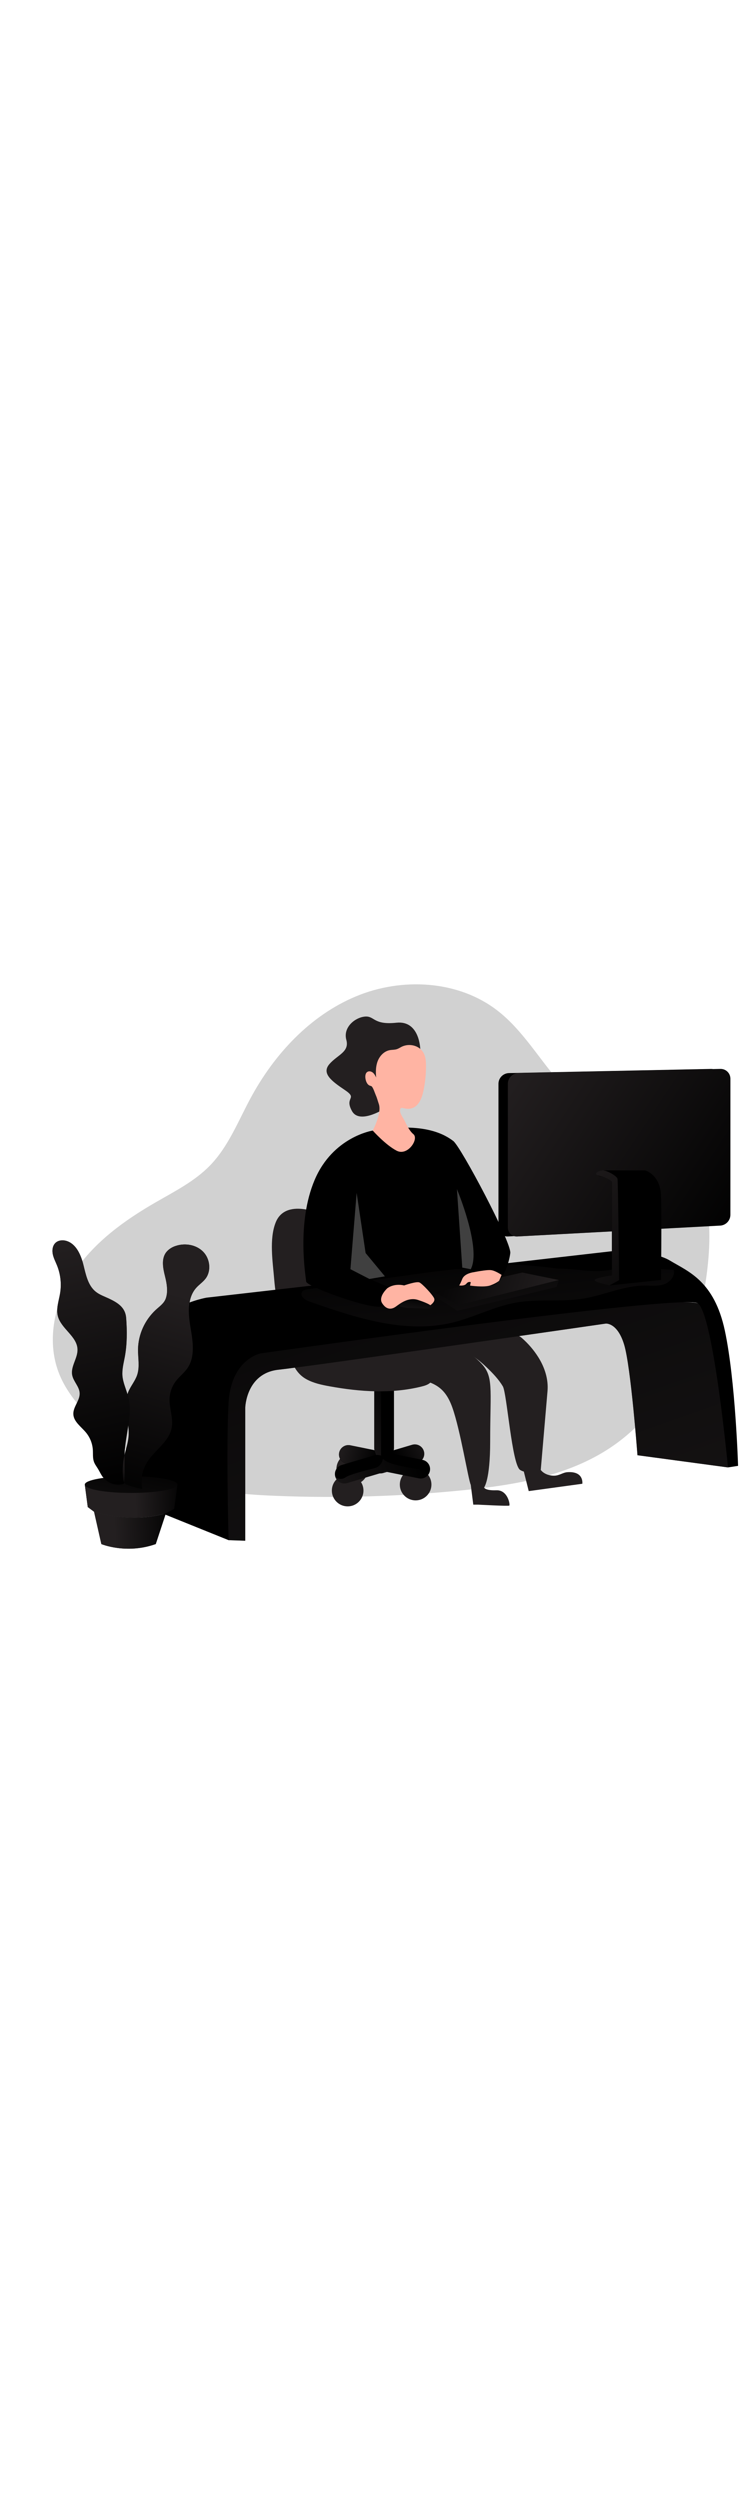 <svg id="_0062_office_work" xmlns="http://www.w3.org/2000/svg" xmlns:xlink="http://www.w3.org/1999/xlink" viewBox="0 0 500 500" data-imageid="office-work-15" imageName="Office Work" class="illustrations_image" style="width: 151px;"><defs><style>.cls-1_office-work-15{fill:url(#linear-gradient);}.cls-1_office-work-15,.cls-2_office-work-15,.cls-3_office-work-15,.cls-4_office-work-15,.cls-5_office-work-15,.cls-6_office-work-15,.cls-7_office-work-15,.cls-8_office-work-15,.cls-9_office-work-15,.cls-10_office-work-15,.cls-11_office-work-15,.cls-12_office-work-15,.cls-13_office-work-15,.cls-14_office-work-15,.cls-15_office-work-15,.cls-16_office-work-15,.cls-17_office-work-15,.cls-18_office-work-15,.cls-19_office-work-15,.cls-20_office-work-15,.cls-21_office-work-15,.cls-22_office-work-15,.cls-23_office-work-15,.cls-24_office-work-15,.cls-25_office-work-15,.cls-26_office-work-15{stroke-width:0px;}.cls-2_office-work-15{opacity:.18;}.cls-2_office-work-15,.cls-25_office-work-15{fill:#68e1fd;}.cls-2_office-work-15,.cls-26_office-work-15{isolation:isolate;}.cls-3_office-work-15{fill:url(#linear-gradient-11-office-work-15);}.cls-4_office-work-15{fill:url(#linear-gradient-12-office-work-15);}.cls-5_office-work-15{fill:url(#linear-gradient-13-office-work-15);}.cls-6_office-work-15{fill:url(#linear-gradient-10-office-work-15);}.cls-7_office-work-15{fill:url(#linear-gradient-17-office-work-15);}.cls-8_office-work-15{fill:url(#linear-gradient-16-office-work-15);}.cls-9_office-work-15{fill:url(#linear-gradient-19-office-work-15);}.cls-10_office-work-15{fill:url(#linear-gradient-15-office-work-15);}.cls-11_office-work-15{fill:url(#linear-gradient-21-office-work-15);}.cls-12_office-work-15{fill:url(#linear-gradient-18-office-work-15);}.cls-13_office-work-15{fill:url(#linear-gradient-14-office-work-15);}.cls-14_office-work-15{fill:url(#linear-gradient-20-office-work-15);}.cls-15_office-work-15{fill:url(#linear-gradient-4-office-work-15);}.cls-16_office-work-15{fill:url(#linear-gradient-2-office-work-15);}.cls-17_office-work-15{fill:url(#linear-gradient-3-office-work-15);}.cls-18_office-work-15{fill:url(#linear-gradient-8-office-work-15);}.cls-19_office-work-15{fill:url(#linear-gradient-9-office-work-15);}.cls-20_office-work-15{fill:url(#linear-gradient-7-office-work-15);}.cls-21_office-work-15{fill:url(#linear-gradient-5-office-work-15);}.cls-22_office-work-15{fill:url(#linear-gradient-6-office-work-15);}.cls-23_office-work-15{fill:#231f20;}.cls-24_office-work-15{fill:#ffb4a3;}.cls-26_office-work-15{fill:#fff;opacity:.25;}</style><linearGradient id="linear-gradient-office-work-15" x1="313.11" y1="-206.16" x2="323.58" y2="-206.16" gradientTransform="translate(-86.96 602.09)" gradientUnits="userSpaceOnUse"><stop offset="0" stop-color="#231f20" stop-opacity="0"/><stop offset="1" stop-color="#231f20"/></linearGradient><linearGradient id="linear-gradient-2-office-work-15" x1="338.44" y1="-204.84" x2="343.25" y2="-204.84" xlink:href="#linear-gradient-office-work-15"/><linearGradient id="linear-gradient-3-office-work-15" x1="349.16" y1="-212.78" x2="377.75" y2="-225.55" xlink:href="#linear-gradient-office-work-15"/><linearGradient id="linear-gradient-4-office-work-15" x1="348.71" y1="-249.9" x2="313.97" y2="-238.25" xlink:href="#linear-gradient-office-work-15"/><linearGradient id="linear-gradient-5-office-work-15" x1="367.99" y1="-212.2" x2="278.93" y2="-182.33" xlink:href="#linear-gradient-office-work-15"/><linearGradient id="linear-gradient-6-office-work-15" x1="371" y1="-203.16" x2="367.91" y2="-202.12" xlink:href="#linear-gradient-office-work-15"/><linearGradient id="linear-gradient-7-office-work-15" x1="336.92" y1="-212.01" x2="309.86" y2="-219.36" xlink:href="#linear-gradient-office-work-15"/><linearGradient id="linear-gradient-8-office-work-15" x1="369.3" y1="-201.76" x2="368.25" y2="-201.41" xlink:href="#linear-gradient-office-work-15"/><linearGradient id="linear-gradient-9-office-work-15" x1="204.71" y1="66.25" x2="443.19" y2="744.55" gradientTransform="matrix(1,0,0,1,0,0)" xlink:href="#linear-gradient-office-work-15"/><linearGradient id="linear-gradient-10-office-work-15" x1="318.48" y1="227.71" x2="339.33" y2="432.31" gradientTransform="matrix(1,0,0,1,0,0)" xlink:href="#linear-gradient-office-work-15"/><linearGradient id="linear-gradient-11-office-work-15" x1="205.15" y1="-168.2" x2="162.91" y2="-166.58" xlink:href="#linear-gradient-office-work-15"/><linearGradient id="linear-gradient-12-office-work-15" x1="211.58" y1="-187.57" x2="176.58" y2="-186.37" xlink:href="#linear-gradient-office-work-15"/><linearGradient id="linear-gradient-13-office-work-15" x1="122.13" y1="-217.82" x2="104.42" y2="-132.54" gradientTransform="translate(-31.01 602.5)" xlink:href="#linear-gradient-office-work-15"/><linearGradient id="linear-gradient-14-office-work-15" x1="170.08" y1="-197.53" x2="134.45" y2="-360.04" xlink:href="#linear-gradient-office-work-15"/><linearGradient id="linear-gradient-15-office-work-15" x1="172.1" y1="-194.24" x2="167.93" y2="-213.23" xlink:href="#linear-gradient-office-work-15"/><linearGradient id="linear-gradient-16-office-work-15" x1="167.09" y1="-185.74" x2="207.07" y2="-322.6" xlink:href="#linear-gradient-office-work-15"/><linearGradient id="linear-gradient-17-office-work-15" x1="578.28" y1="-362.57" x2="422.22" y2="-465.88" xlink:href="#linear-gradient-office-work-15"/><linearGradient id="linear-gradient-18-office-work-15" x1="551.54" y1="-306.89" x2="443.06" y2="-408.04" xlink:href="#linear-gradient-office-work-15"/><linearGradient id="linear-gradient-19-office-work-15" x1="351.13" y1="2992.72" x2="377.17" y2="2888.34" gradientTransform="translate(-31.01 3234.34) scale(1 -1)" xlink:href="#linear-gradient-office-work-15"/><linearGradient id="linear-gradient-20-office-work-15" x1="308.41" y1="2976.17" x2="395.91" y2="2946.85" gradientTransform="translate(-31 3234.34) scale(1 -1)" xlink:href="#linear-gradient-office-work-15"/><linearGradient id="linear-gradient-21-office-work-15" x1="308.13" y1="2954.28" x2="305.84" y2="2937.65" gradientTransform="translate(-31.01 3234.34) scale(1 -1)" xlink:href="#linear-gradient-office-work-15"/></defs><path id="background_office-work-15" class="cls-2_office-work-15 targetColor" d="M370.72,138.99c-13.86-15.76-24.59-34.59-41.15-47.45-26.02-20.25-63.47-22.23-93.89-9.5-30.42,12.72-54.12,38.37-69.75,67.4-8.22,15.28-14.67,31.94-26.71,44.43-10.18,10.55-23.56,17.28-36.24,24.61-20.45,11.78-40.15,26.02-53.38,45.56-13.23,19.54-19.15,45.2-10.69,67.22,5.7,14.86,17.2,26.68,28.97,37.38,13.85,12.58,28.74,24.37,45.93,31.87,21.51,9.33,45.4,11.33,68.81,12.28,41.52,1.68,83.1.42,124.44-3.75,33.85-3.41,68.73-9.24,97.06-28.09,39.68-26.4,60.14-74.77,64.74-122.2,1.87-18.97,1.4-38.68-5.92-56.29-17.51-42.1-64.77-32.25-92.22-63.48Z" style="fill: rgb(0, 0, 0);"/><g id="chair_office-work-15"><path class="cls-25_office-work-15 targetColor" d="M276.53,390.94l-22.73,6.73c-3.3.97-6.77-.91-7.75-4.21h0c-.97-3.3.91-6.77,4.21-7.75l22.69-6.74c3.3-.97,6.76.91,7.75,4.21h0c.98,3.3-.89,6.76-4.18,7.76Z" style="fill: rgb(0, 0, 0);"/><circle class="cls-23_office-work-15" cx="275.25" cy="405.33" r="10.47"/><circle class="cls-23_office-work-15" cx="273.36" cy="406.29" r="5.24"/><circle class="cls-23_office-work-15" cx="233.27" cy="394.98" r="10.47"/><path class="cls-1_office-work-15" d="M236.62,395.93c0,2.89-2.34,5.24-5.24,5.24s-5.24-2.34-5.24-5.24,2.34-5.24,5.24-5.24,5.24,2.34,5.24,5.24h0Z"/><circle class="cls-23_office-work-15" cx="230.24" cy="409.3" r="10.47"/><path class="cls-23_office-work-15" d="M238.51,409.65c0,2.89-2.34,5.24-5.24,5.24s-5.24-2.34-5.24-5.24,2.34-5.24,5.24-5.24,5.24,2.34,5.24,5.24h0Z"/><path class="cls-25_office-work-15 targetColor" d="M277.36,401.21l-47.89-9.67c-3.37-.69-5.55-3.97-4.87-7.35h0c.69-3.37,3.97-5.55,7.34-4.87l47.89,9.65c3.37.69,5.55,3.97,4.87,7.35h0c-.68,3.38-3.96,5.56-7.34,4.89Z" style="fill: rgb(0, 0, 0);"/><path class="cls-25_office-work-15 targetColor" d="M247.83,325.97h13.08v55.08c0,3.61-2.93,6.54-6.54,6.54h0c-3.61,0-6.54-2.93-6.54-6.54v-55.08h0Z" style="fill: rgb(0, 0, 0);"/><path class="cls-25_office-work-15 targetColor" d="M252.52,397.59l-22.72,6.74c-3.3.97-6.77-.91-7.75-4.21h0c-.97-3.3.91-6.77,4.21-7.75l22.72-6.72c3.3-.97,6.76.91,7.75,4.21h0c.96,3.3-.92,6.75-4.21,7.74Z" style="fill: rgb(0, 0, 0);"/><path class="cls-16_office-work-15" d="M256.29,396.93l-2.5.74c-.75.22-1.53.3-2.3.23l1.04-.31c.73-.21,1.41-.56,2.01-1.02l1.75.35Z"/><path class="cls-17_office-work-15" d="M280.97,384.97c0,1.44-.5,2.83-1.41,3.94l-19.87-4.02c.5-.68.86-1.45,1.06-2.27l12.24-3.62c3.32-.96,6.78.96,7.74,4.27,0,0,0,0,0,0,.16.55.24,1.13.24,1.71Z"/><path class="cls-15_office-work-15" d="M248,382.54c-.11-.49-.17-.99-.17-1.49v-55.08h4.54v59.36c-.04.29-.03.59.04.87-.69-.3-1.43-.46-2.17-.48-.53-.04-1.06-.04-1.59,0l.32-.09c.2-.04-.72-1.97-.98-3.09Z"/><path class="cls-23_office-work-15" d="M202.77,223.18c-8.61-1.57-16.76.05-20.16,8.47-4.45,11.03-1.95,26.35-1.01,37.86,1.04,12.79,3.93,25.36,7.26,37.73,2.8,10.41,3.7,22.61,14.05,28.32,4.8,2.65,10.27,3.78,15.66,4.75,19.96,3.6,40.74,5.03,60.61.09,2.08-.52,4.22-1.14,5.8-2.59,3.34-3.07,2.82-8.47,1.43-12.79-.77-2.41-1.76-4.8-3.38-6.75-1.77-2.13-4.21-3.62-6.71-4.82-4.82-2.32-10.02-3.75-14.92-5.89s-9.65-5.18-12.39-9.78c-2.32-3.89-2.97-8.5-3.72-12.96-1.4-8.41-3.27-16.75-5.6-24.95-2.5-8.83-5.73-17.82-12.19-24.34-4.69-4.73-15-10.58-24.72-12.35Z"/><path class="cls-21_office-work-15" d="M281.56,400.54c-.91.51-1.94.77-2.98.77-.42,0-.84-.04-1.25-.12l-21.07-4.26-1.76-.35c-.6.46-1.28.81-2.01,1.02l-1.04.31-21.65,6.44c-3.3.97-6.77-.91-7.75-4.21,1.88,1.74,4.73,1.91,6.79.39,2.64-1.83,13.17-4.58,19.13-6.04,2.82-.67,4.97-2.94,5.5-5.79.01-.17.04-.33.07-.5.99,1.07,2.82,2.28,6.12,3.31,8.12,2.5,21.31,4.16,21.31,4.16,0,0,2.38,2.34.59,4.9Z"/><path class="cls-22_office-work-15" d="M283.82,398.44c-.41.64-.94,1.21-1.56,1.66.42-.43.96-1.01,1.56-1.66Z"/><path class="cls-20_office-work-15" d="M248,382.54c.26,1.11.8,2.13,1.57,2.96-.19.04-.39.09-.59.14l-19.7,5.83c-3.34-.85-5.37-4.25-4.52-7.59.69-2.72,3.11-4.65,5.92-4.71.42,0,.84.04,1.25.12l16.06,3.24Z"/><path class="cls-18_office-work-15" d="M282.27,400.09c-.79.81-1.16,1.11-.69.44.24-.13.47-.28.69-.44Z"/></g><g id="character_foot_office-work-15"><path class="cls-23_office-work-15" d="M343.94,307.08c.56.33,1.1.7,1.61,1.14,4.21,3.67,7.94,7.98,10.91,12.71,4.22,6.71,6.82,14.54,6.13,22.53-1.81,20.99-4.47,52.17-4.47,52.17,0,0-8.22,3.46-13.67,0s-8.75-50.83-11.45-55.36c-2.79-4.68-6.81-8.85-10.72-12.59-2.95-2.82-6.11-5.45-9.52-7.71-1.77-1.17-3.13-2.1-5.2-2.58-2.48-.57-4.97-1.14-7.45-1.72-1.79-.41-3.6-.83-5.3-1.54-1.34-.56-2.59-1.3-3.84-2.03-5.99-3.52-11.98-7.04-17.73-10.94.42-.51,1.06-.78,1.68-1.02,8.06-3.04,16.95-2.7,25.47-4.04,4.69-.74,9.31-2,14.04-2.47s9.71-.08,13.85,2.27c3.69,2.1,6.37,5.48,9.73,8.01,1.86,1.4,4.02,2.04,5.95,3.17Z"/><path class="cls-23_office-work-15" d="M241.45,321.34c1.41,1.51,2.96,2.83,4.56,3.88,6.78,4.43,14.56,7.33,22.53,8.67,17.52,2.94,25.69,5.4,31.04,20.46,5.35,15.07,10.49,47.49,12.17,51.11,1.68,3.62,8.83,1.77,8.83,1.77,0,0,4.04-4.64,4.04-30.42,0-35.94,2.5-43.31-6.5-52.34-3.52-3.53-7.48-6.65-11.84-9.06-1.51-.83-3.06-1.2-4.6-1.87-2.21-.96-3.9-3.22-5.61-4.88-1.12-1.09-2.25-2.19-3.62-2.94-1.18-.65-2.5-1-3.82-1.29-5.22-1.12-10.6-1.18-15.94-1.24-11.5-.12-22.99-.23-34.49-.35-.8,0-1.66,0-2.29.5-.7.55-.89,1.52-.94,2.41-.31,5.56,2.52,11.33,6.47,15.58Z"/><path class="cls-25_office-work-15 targetColor" d="M321.5,284.81c1.72,2.61,3.83,5.79,4.23,8.23.28,1.72-.46,3.46-1.43,4.91-3.71,5.54-10.49,8.04-16.9,9.86-21.45,6.08-44,8.27-66.22,6.44-1.09-.09-2.2-.2-3.18-.67-2.12-1.03-3.07-3.49-3.79-5.73-3.08-9.57-5.35-19.39-6.78-29.34-.23-1.57-.41-3.27.35-4.65.41-.74,1.04-1.31,1.67-1.87,1.98-1.78,3.89-3.43,5.48-5.53,1.14-1.52,1.11-2.29,3.1-3.15,3.2-1.38,7.19-1.04,10.59-1.24,13.69-.82,27.34-2.13,40.94-3.93,3.71-.49,7.46-1.02,11.18-.66,3.39.32,7.3,1.48,9.69,4.05,1.93,2.07,2.04,4.85,2.99,7.37,1.81,4.78,4.05,9.4,6.7,13.78.39.64.87,1.37,1.38,2.15Z" style="fill: rgb(0, 0, 0);"/><path class="cls-23_office-work-15" d="M311.76,405.47l1.67,13.15h3.12s20.12,1.1,20.75.62-.97-10.42-8.59-10.14-8.12-1.87-8.12-1.87l-8.83-1.77Z"/><path class="cls-23_office-work-15" d="M346.9,396.71l3.25,12.95,35.5-4.87s1.25-8.5-10-7.66c-2.97.22-5.18,2.31-8.75,2.32-3.57.02-6.99-1.44-8.79-3.82h0l-11.22,1.08Z"/></g><g id="table_office-work-15"><path class="cls-25_office-work-15 targetColor" d="M151.38,442.15l11.04.37v-88.17s.56-22.8,22.08-25.09c21.52-2.29,216.68-30.54,216.68-30.54,0,0,7.74-.82,12.19,14.02,4.46,14.83,8.79,73.16,8.79,73.16l59.9,8.07s1.58-103.04-20.05-108.72c-21.63-5.69-304.53,23.29-304.53,23.29,0,0-20.98,109.44-6.1,133.61Z" style="fill: rgb(0, 0, 0);"/><path class="cls-19_office-work-15" d="M151.38,442.15l11.04.37v-88.17s.56-22.8,22.08-25.09c21.52-2.29,216.68-30.54,216.68-30.54,0,0,7.74-.82,12.19,14.02,4.46,14.83,8.79,73.16,8.79,73.16l59.9,8.07s1.58-103.04-20.05-108.72c-21.63-5.69-304.53,23.29-304.53,23.29,0,0-20.98,109.44-6.1,133.61Z"/><path class="cls-25_office-work-15 targetColor" d="M93.12,319.36s5.41-29.94,43.47-37.79l268.66-30.78s26.37-1.09,38.44,6.21c12.07,7.3,29.29,13.36,36.35,46.41,7.06,33.05,8.75,89.52,8.75,89.52l-6.68,1.04s-9.75-102.25-20.08-108.72c-10.33-6.47-289.59,33.24-289.59,33.24,0,0-19.37,3.86-21.06,32.56-1.69,28.71,0,91.09,0,91.09l-58.26-23.52v-99.26Z" style="fill: rgb(0, 0, 0);"/></g><path id="shadow_office-work-15" class="cls-6_office-work-15" d="M369.52,262.31c-13.9-1.81-27.92-3.12-41.93-2.59-10.53.41-20.99,1.87-31.43,3.33l-92.08,12.88c-1.56.22-3.34.57-4.12,1.95-1.5,2.62,2.02,5.21,4.88,6.21,30.62,10.73,63.33,21.61,94.85,13.95,14.41-3.5,27.79-10.77,42.41-13.29,14.62-2.52,29.62-.2,44.2-2.58,13.71-2.24,26.76-8.59,40.66-8.65,4.26,0,8.65.55,12.69-.8s7.62-5.47,6.5-9.59c-13.05-.46-27.69-2.87-40.49-.25-12.67,2.59-23.44-.57-36.13-.57Z"/><g id="plant_office-work-15"><path class="cls-25_office-work-15 targetColor" d="M109.89,424.33l-6.72,20.4c-19.48,6.92-36.05,0-36.05,0l-4.82-21.39s24.3,8.05,47.58.99Z" style="fill: rgb(0, 0, 0);"/><path class="cls-3_office-work-15" d="M109.89,424.33l-6.72,20.4c-19.48,6.92-36.05,0-36.05,0l-4.82-21.39s24.3,8.05,47.58.99Z"/><path class="cls-25_office-work-15 targetColor" d="M117.51,405.34l-2.16,16.12-5.46,2.86c-23.26,7.06-47.58-.99-47.58-.99l-4.19-3.12-1.96-14.87h61.35Z" style="fill: rgb(0, 0, 0);"/><path class="cls-4_office-work-15" d="M117.51,405.34l-2.16,16.12-5.46,2.86c-23.26,7.06-47.58-.99-47.58-.99l-4.19-3.12-1.96-14.87h61.35Z"/><ellipse class="cls-25_office-work-15 targetColor" cx="86.83" cy="405.34" rx="30.67" ry="5.52" style="fill: rgb(0, 0, 0);"/><ellipse class="cls-5_office-work-15" cx="86.83" cy="405.34" rx="30.67" ry="5.52"/><path class="cls-25_office-work-15 targetColor" d="M72.24,282.23c-3.01-1.42-6.25-2.5-8.85-4.58-5.25-4.23-6.58-11.52-8.22-18.05-1.64-6.54-4.82-13.72-11.3-15.6-2.42-.69-5.27-.42-7.11,1.31-1.94,1.82-2.34,4.81-1.81,7.44s1.82,5,2.82,7.5c2.33,5.81,3.05,12.14,2.06,18.31-.82,5.07-2.77,10.2-1.52,15.17,2.13,8.43,12.75,13.37,13.04,22.06.2,5.86-4.62,11.28-3.53,17.05.81,4.27,4.74,7.6,4.95,11.93.24,4.92-4.41,9.08-4.19,14,.22,4.92,5.14,8.2,8.34,12.07,2.69,3.25,4.29,7.26,4.57,11.47.17,2.62-.17,5.34.69,7.83.62,1.82,1.87,3.36,2.84,5,1.07,1.77,1.87,3.68,3.16,5.32,3.31,4.17,8.83,5.91,13.93,4.37.99-6.54.12-13.2.4-19.81.54-12.8,5.39-25.69,2.29-38.12-1.14-4.56-3.32-8.88-3.71-13.55-.34-4.17.77-8.31,1.54-12.43,1.6-8.5,1.57-17.3.92-25.89-.52-6.82-5.32-9.97-11.31-12.8Z" style="fill: rgb(0, 0, 0);"/><path class="cls-25_office-work-15 targetColor" d="M91.39,315.75c-.05,5.7,1.25,11.6-.57,17.02-1.38,4.11-4.42,7.47-5.99,11.5-3.62,9.32,1.25,19.76.26,29.71-.41,4.1-1.82,8.04-2.71,12.06-1.1,5.09-1.37,10.33-.8,15.52-.12,1.95,1.21,3.69,3.12,4.09,3.06,1.17,6.23,2.02,9.47,2.56-1.09-6.03.06-12.25,3.24-17.5,4.96-8.12,14.58-13.6,16.38-22.93,1.21-6.32-1.61-12.73-1.41-19.16.14-4.28,1.62-8.41,4.21-11.81,2.33-3.04,5.49-5.39,7.65-8.54,5.21-7.59,3.59-17.74,2.04-26.82-1.55-9.08-2.45-19.53,3.67-26.41,1.94-2.17,4.46-3.81,6.22-6.13,3.91-5.18,2.92-13.16-1.62-17.79-4.55-4.63-11.87-5.91-18.06-3.87-2.61.77-4.91,2.34-6.59,4.48-3.12,4.44-1.87,10.5-.55,15.77,1.16,4.58,2.09,9.87.51,14.48-1.18,3.44-4.17,5.3-6.72,7.69-7.28,6.74-11.52,16.14-11.75,26.06Z" style="fill: rgb(0, 0, 0);"/><path class="cls-13_office-work-15" d="M84.93,366.3c-.89,6.2-2.17,12.45-2.43,18.66v.62c-.01.15-.05.31-.11.45-1.11,5.09-1.38,10.33-.82,15.51.03.84.25,1.66.62,2.41-.03.26-.07.52-.11.78-5.1,1.53-10.62-.2-13.93-4.37-1.25-1.64-2.09-3.55-3.16-5.32-1-1.64-2.22-3.19-2.84-5-.86-2.5-.52-5.2-.69-7.83-.28-4.21-1.88-8.22-4.57-11.47-3.21-3.84-8.12-7.07-8.34-12.07s4.42-9.08,4.19-14c-.21-4.34-4.14-7.67-4.95-11.93-1.09-5.77,3.75-11.19,3.53-17.05-.29-8.69-10.91-13.63-13.04-22.06-1.25-4.97.7-10.1,1.52-15.17.99-6.17.29-12.49-2.03-18.3-1-2.5-2.29-4.86-2.82-7.5s-.14-5.62,1.81-7.45c1.87-1.72,4.69-2,7.11-1.31,6.49,1.87,9.65,9.09,11.3,15.62,1.65,6.54,2.97,13.82,8.22,18.05,2.59,2.09,5.84,3.16,8.85,4.58,6,2.84,10.8,5.98,11.31,12.74.62,8.6.68,17.39-.92,25.89-.77,4.12-1.87,8.25-1.54,12.43s2.15,8.12,3.34,12.17c.13.46.26.92.37,1.38,1.57,6.43,1.07,12.93.12,19.5Z"/><path class="cls-10_office-work-15" d="M82.23,403.97c-.39-.75-.61-1.57-.66-2.41-.56-5.18-.28-10.42.83-15.51.03-.15.07-.3.11-.45-.22,6.14.49,12.32-.28,18.37Z"/><path class="cls-8_office-work-15" d="M136.08,268.89c-1.76,2.32-4.28,3.96-6.22,6.13-6.12,6.87-5.22,17.33-3.67,26.41s3.17,19.23-2.04,26.82c-2.17,3.12-5.32,5.5-7.65,8.54-2.6,3.4-4.07,7.53-4.21,11.81-.2,6.43,2.62,12.84,1.41,19.16-1.79,9.33-11.42,14.82-16.38,22.93-3.17,5.25-4.31,11.47-3.21,17.5-3.23-.53-6.39-1.39-9.44-2.56-.84-.25-1.59-.71-2.2-1.33-.09-.1-.16-.21-.23-.32-.39-.74-.61-1.56-.66-2.4-.56-5.18-.28-10.42.83-15.51.03-.15.07-.3.11-.45.89-3.87,2.2-7.66,2.6-11.61.21-2.56.16-5.14-.15-7.69.94-6.56,1.45-13.07-.14-19.45-.11-.46-.24-.92-.37-1.38.12-.4.26-.8.41-1.19,1.57-4.04,4.61-7.4,5.99-11.5,1.82-5.42.52-11.32.57-17.02.08-9.85,4.52-19.37,11.66-26.09,2.54-2.39,5.54-4.26,6.72-7.69,1.58-4.62.62-9.9-.51-14.48-1.33-5.27-2.59-11.33.55-15.77,1.56-2.2,4.02-3.63,6.59-4.48,6.16-2.04,13.52-.76,18.06,3.87,4.54,4.63,5.5,12.64,1.59,17.79Z"/></g><g id="monitor_office-work-15"><path class="cls-25_office-work-15 targetColor" d="M470.7,233.83l-134.39,7.2c-3.25.17-6.02-2.32-6.2-5.57v-95.54c0-3.86,3.09-7,6.94-7.09l133.84-2.76c3.57-.07,6.53,2.77,6.6,6.34,0,0,0,0,0,0v90.25c0,3.81-2.99,6.96-6.8,7.17Z" style="fill: rgb(0, 0, 0);"/><path class="cls-25_office-work-15 targetColor" d="M476.9,233.83l-134.39,7.2c-3.25.17-6.02-2.33-6.19-5.58v-95.53c0-3.86,3.08-7.01,6.94-7.09l133.85-2.76c3.57-.07,6.52,2.77,6.59,6.34v90.26c0,3.81-2.99,6.96-6.8,7.17Z" style="fill: rgb(0, 0, 0);"/><path class="cls-7_office-work-15" d="M476.9,233.83l-134.39,7.2c-3.25.17-6.02-2.33-6.19-5.58v-95.53c0-3.86,3.08-7.01,6.94-7.09l133.85-2.76c3.57-.07,6.52,2.77,6.59,6.34v90.26c0,3.81-2.99,6.96-6.8,7.17Z"/><path class="cls-25_office-work-15 targetColor" d="M437.77,269.81l-34.12,3.64s-10.39-2.1-9.83-3.64,11.43-3.02,11.43-3.02v-61.96h0c-.09-.14-1.52-1.96-5.44-3.12h0c-.76-.23-1.53-.4-2.31-.54-.67-.1-1.32-.3-1.94-.59-2.33-1.21.24-3.31,3.86-3.4.57-.02,1.13.01,1.69.1h26.24s9.94,2.8,10.42,16.77c.48,13.97,0,55.76,0,55.76Z" style="fill: rgb(0, 0, 0);"/><path class="cls-25_office-work-15 targetColor" d="M410,269.94l-6.37,3.51s-10.39-2.1-9.83-3.64,11.45-3.02,11.45-3.02v-61.96h0c-.13-.14-1.72-1.79-5.44-3.12h0c-1.38-.49-2.81-.86-4.25-1.12-2.33-1.21.24-3.31,3.86-3.4,3.08.42,9.15,3.79,9.54,5.72s1.04,67.04,1.04,67.04Z" style="fill: rgb(0, 0, 0);"/><path class="cls-12_office-work-15" d="M410,269.94l-6.37,3.51s-10.39-2.1-9.83-3.64,11.45-3.02,11.45-3.02v-61.96h0c-.13-.14-1.72-1.79-5.44-3.12h0c-1.38-.49-2.81-.86-4.25-1.12-2.33-1.21.24-3.31,3.86-3.4,3.08.42,9.15,3.79,9.54,5.72s1.04,67.04,1.04,67.04Z"/></g><g id="mouse_keyboard_office-work-15"><path class="cls-25_office-work-15 targetColor" d="M286.25,278l.54,2.06s15.91,9.89,15.81,10.21,65.99-15.79,65.99-15.79l1.54-4.62-83.87,8.15Z" style="fill: rgb(0, 0, 0);"/><path class="cls-9_office-work-15" d="M286.25,278l.54,2.06s15.91,9.89,15.81,10.21,65.99-15.79,65.99-15.79l1.54-4.62-83.87,8.15Z"/><polygon class="cls-25_office-work-15 targetColor" points="287.73 278 345.87 264.9 370.11 269.86 304.06 286.47 287.73 278" style="fill: rgb(0, 0, 0);"/><polygon class="cls-14_office-work-15" points="287.73 278 345.87 264.9 370.11 269.86 304.06 286.47 287.73 278"/><path class="cls-25_office-work-15 targetColor" d="M269.43,288.37l13.8.46s3.51.21,4.41-2.46-5.62-8.28-6.32-8.39-18.86,4.72-16.25,9.54l4.36.84Z" style="fill: rgb(0, 0, 0);"/><path class="cls-11_office-work-15" d="M269.43,288.37l13.8.46s3.51.21,4.41-2.46-5.62-8.28-6.32-8.39-18.86,4.72-16.25,9.54l4.36.84Z"/></g><g id="character_body_office-work-15"><path class="cls-23_office-work-15" d="M278.34,117.22s-.26-19.42-15.82-17.75c-15.56,1.67-14.37-4.76-21.02-4.05-6.65.71-14.37,7.27-12.15,15.37s-5.87,9.92-11.18,16.06c-5.31,6.15,1.25,11.18,10.2,17.19,8.95,6.01-.56,4.46,4.75,13.96,5.3,9.5,23.26-2.64,23.26-2.64l21.96-38.15Z"/><path class="cls-25_office-work-15 targetColor" d="M246.83,170.9s-26.29,4.02-38.45,32.68c-12.16,28.66-5.84,64.17-5.62,67.3s37.26,16.68,47.85,16.68,12.8-10.49,12.8-10.49l-18.71-7.88,56.86-6.49h10.21l-5.62,9.37s11.1,1.15,18.51,1.41c7.42.26,12.45-14.24,13.28-21.45s-32.76-70.5-37.78-74.25c-5.02-3.75-18.63-12.91-53.33-6.87Z" style="fill: rgb(0, 0, 0);"/><path class="cls-24_office-work-15" d="M278.54,117.01c.88.8,1.63,1.76,2.18,2.89,1.22,2.49,1.4,5.34,1.41,8.11.02,5.6-.56,11.2-1.72,16.68-.99,4.64-2.96,9.82-7.45,11.36-1.66.57-3.41.52-5.11.15-1.43-.31-2.83-.89-2.92,1.28-.1,2.26,1.9,4.69,2.89,6.66,1.56,3.11,3.26,6.89,5.98,9.17,3.76,3.14-3.78,14.72-11.12,10.92s-15.84-13.34-15.84-13.34c0,0,6.12-11.49,4.05-17.54-.66-1.93-1.18-4.02-2.01-5.88-.62-1.41-1.72-4.98-2.76-5.86-.28-.24-.66-.29-1.01-.4-1.84-.58-2.72-2.66-3.05-4.56-.3-1.72-.16-3.86,1.37-4.7,1.12-.61,2.58-.21,3.56.63s1.56,2.02,2.13,3.17c-.35-3.68-.31-7.49,1.04-10.93,1.35-3.44,4.23-6.45,7.85-7.16,1.6-.31,3.29-.17,4.84-.69,1.05-.35,1.98-.98,2.97-1.49,4.05-2.09,9.37-1.52,12.73,1.52Z"/><polygon class="cls-26_office-work-15" points="236.19 212.16 232.07 262.69 244.66 269.18 254.91 267.43 242.13 252 236.19 212.16"/><path class="cls-26_office-work-15" d="M302.59,209.64s16.46,39.18,9.17,53.08l-5.62-1.08-3.54-52Z"/><path class="cls-24_office-work-15" d="M256.57,275.25s-6.29,5.62-3.48,10c2.81,4.37,6.15,4.25,8.95,2.29s8.28-6.6,14.82-4.47,8.12,3.49,8.12,3.49c0,0,3.44-2.26,2.55-4.52s-7.73-9.59-9.71-10.54c-1.98-.95-10.2,1.97-10.2,1.97,0,0-6.04-1.71-11.04,1.78Z"/><path class="cls-24_office-work-15" d="M313.63,264.7s-5.99.69-7.5,4.49c-1.51,3.8-2.06,4.26-2.06,4.26,0,0,3.38.62,4.79-1.14s2.87-1.02,2.87-1.02l-.42,2.27s9.19,1.34,13.33-.1c4.15-1.44,5.93-3.12,5.93-3.12l1.62-3.84s-3.92-2.74-6.87-3.17-11.7,1.38-11.7,1.38Z"/></g></svg>